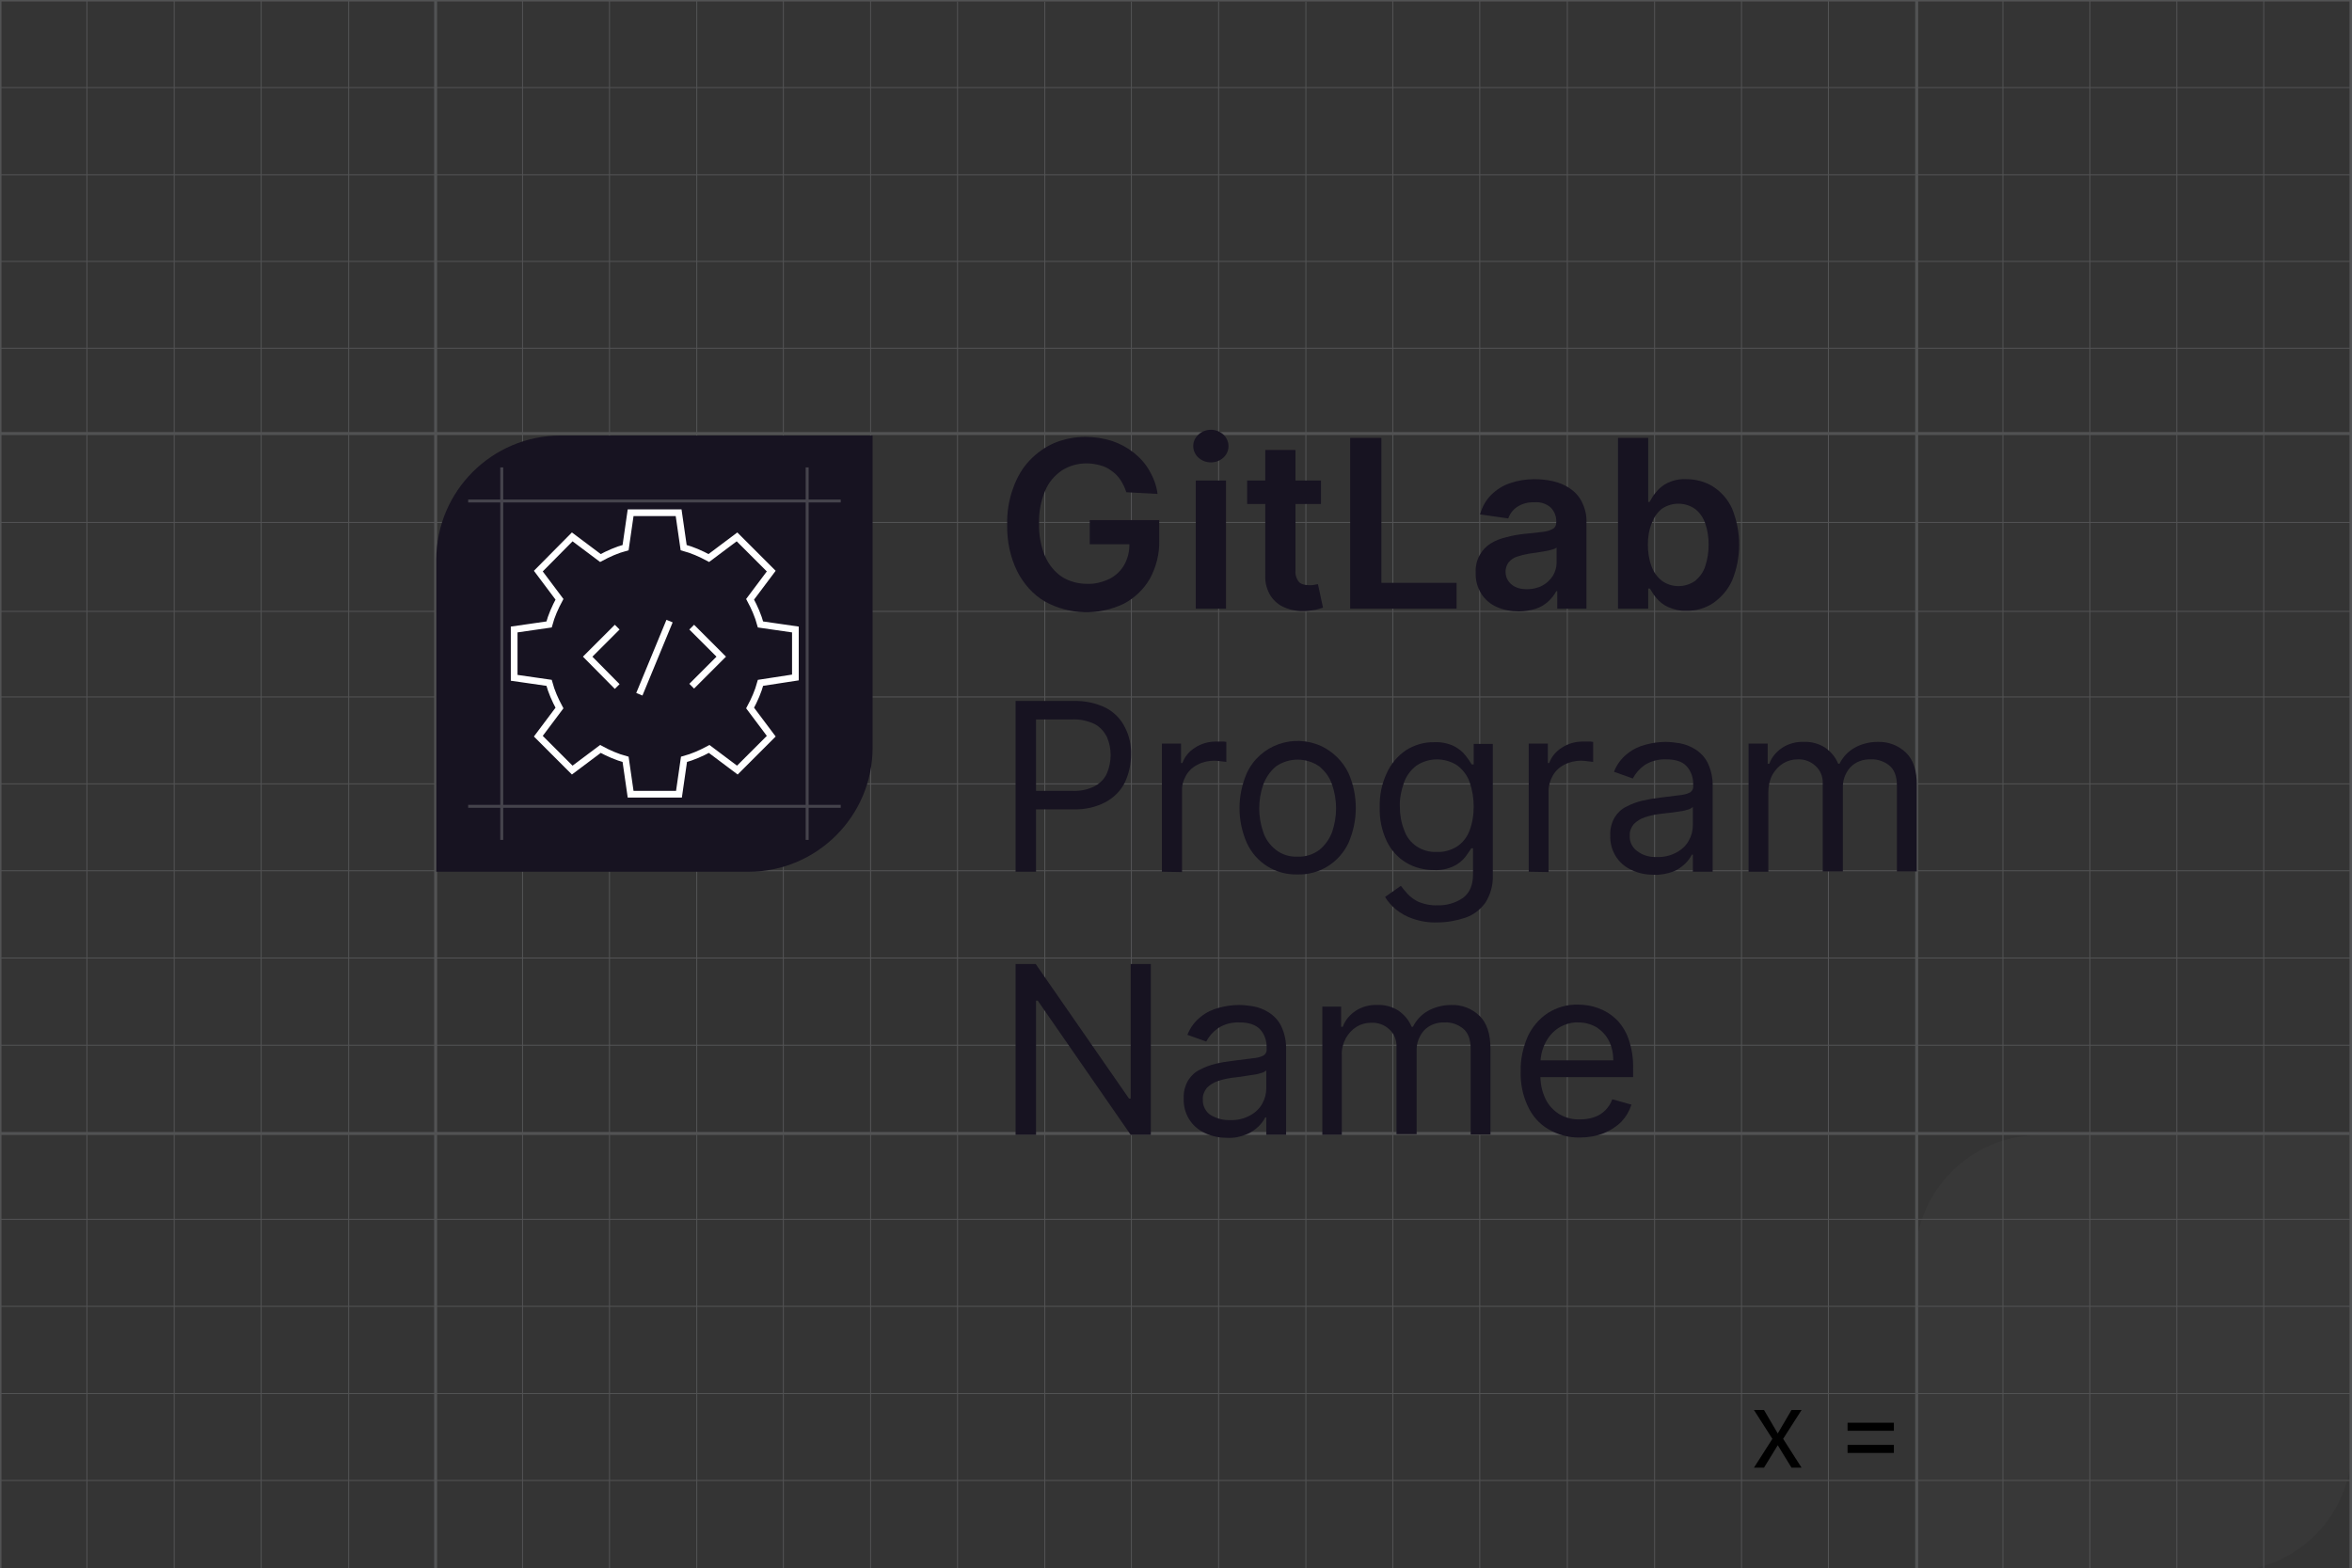 <?xml version="1.0" encoding="utf-8"?>
<!-- Generator: Adobe Illustrator 26.0.0, SVG Export Plug-In . SVG Version: 6.00 Build 0)  -->
<svg version="1.1" id="Layer_1" xmlns="http://www.w3.org/2000/svg" xmlns:xlink="http://www.w3.org/1999/xlink" x="0px" y="0px"
	 viewBox="0 0 700.8 467.4" style="enable-background:new 0 0 700.8 467.4;" xml:space="preserve">
<rect x="0" y="0" width="700.8" height="467.4" fill="#333333" stroke="none"/>
<style type="text/css">
	.st0{opacity:0.5;}
	.st1{fill:none;}
	.st2{fill:none;stroke:#737477;stroke-width:0.28;stroke-miterlimit:10;}
	.st3{fill:none;stroke:#737477;stroke-width:0.88;stroke-miterlimit:10;}
	.st4{opacity:0.1;fill:#515254;enable-background:new    ;}
	.st5{fill:#171321;}
	.st6{opacity:0.15;fill:#515254;enable-background:new    ;}
	.st7{fill:none;stroke:#FFFFFF;stroke-width:2;stroke-miterlimit:10;}
	.st8{fill:none;stroke:#737477;stroke-width:0.875;stroke-miterlimit:10;}
</style>
<g id="Layer_2_00000076564789772771928040000016746433684213206709_">
	<g id="LOGO">
		<g class="st0">
			<rect x="-0.4" y="-0.8" class="st1" width="701.4" height="468.6"/>
			<g>
				<line class="st2" x1="207.6" y1="467.9" x2="207.6" y2="0"/>
				<line class="st2" x1="25.9" y1="467.9" x2="25.9" y2="0"/>
				<line class="st2" x1="-0.1" y1="466.9" x2="-0.1" y2="7.5"/>
				<line class="st2" x1="51.9" y1="467.4" x2="51.9" y2="0"/>
				<line class="st2" x1="77.8" y1="467.8" x2="77.8" y2="0"/>
				<line class="st2" x1="103.9" y1="467.8" x2="103.9" y2="0"/>
				<line class="st2" x1="181.6" y1="467.9" x2="181.6" y2="0"/>
				<line class="st2" x1="155.7" y1="467.9" x2="155.7" y2="0"/>
				<line class="st2" x1="233.4" y1="467.9" x2="233.4" y2="0"/>
				<line class="st2" x1="259.4" y1="467.8" x2="259.4" y2="0"/>
				<line class="st2" x1="285.3" y1="467.9" x2="285.3" y2="0.5"/>
				<line class="st2" x1="311.3" y1="467.9" x2="311.3" y2="0.5"/>
				<line class="st2" x1="363.1" y1="467.9" x2="363.1" y2="0.5"/>
				<line class="st2" x1="337.1" y1="467.9" x2="337.1" y2="0.5"/>
				<line class="st2" x1="389.1" y1="467.9" x2="389.1" y2="0.5"/>
				<line class="st2" x1="415" y1="467.9" x2="415" y2="0"/>
				<line class="st2" x1="440.9" y1="467.9" x2="440.9" y2="0"/>
				<line class="st2" x1="467" y1="467.9" x2="467" y2="0"/>
				<line class="st2" x1="493" y1="467.9" x2="493" y2="0.4"/>
				<line class="st2" x1="518.9" y1="467.9" x2="518.9" y2="0"/>
				<line class="st2" x1="544.8" y1="468" x2="544.8" y2="0"/>
				<line class="st2" x1="596.8" y1="467.9" x2="596.8" y2="0"/>
				<line class="st2" x1="622.7" y1="467.9" x2="622.7" y2="0"/>
				<line class="st2" x1="648.6" y1="467.9" x2="648.6" y2="0"/>
				<line class="st2" x1="674.5" y1="467.9" x2="674.5" y2="0"/>
				<line class="st3" x1="-0.4" y1="467.8" x2="701" y2="467.8"/>
				<line class="st3" x1="0" y1="337.8" x2="700.1" y2="337.8"/>
				<line class="st3" x1="0" y1="0" x2="701" y2="0"/>
				<line class="st3" x1="-0.4" y1="129.2" x2="700.5" y2="129.2"/>
				<line class="st2" x1="-0.4" y1="182.2" x2="700.5" y2="182.2"/>
				<line class="st2" x1="-0.3" y1="441.2" x2="700.8" y2="441.2"/>
				<line class="st2" x1="0.3" y1="389.3" x2="700.8" y2="389.3"/>
				<line class="st2" x1="0.3" y1="415.3" x2="700.9" y2="415.3"/>
				<line class="st2" x1="0.3" y1="363.4" x2="700.8" y2="363.4"/>
				<line class="st2" x1="0.3" y1="311.5" x2="700.4" y2="311.5"/>
				<line class="st2" x1="0.3" y1="285.5" x2="700.4" y2="285.5"/>
				<line class="st2" x1="0.3" y1="259.5" x2="700.4" y2="259.5"/>
				<line class="st2" x1="0.3" y1="233.6" x2="700.4" y2="233.6"/>
				<line class="st2" x1="-0.4" y1="207.7" x2="700.7" y2="207.7"/>
				<path class="st2" d="M701.9,181.6L701.9,181.6z"/>
				<line class="st2" x1="0.3" y1="155.7" x2="700.5" y2="155.7"/>
				<line class="st2" x1="0.3" y1="103.8" x2="700.5" y2="103.8"/>
				<line class="st2" x1="0.3" y1="77.9" x2="700.5" y2="77.9"/>
				<line class="st2" x1="0.3" y1="52.1" x2="700.8" y2="52.1"/>
				<line class="st2" x1="0.3" y1="26.1" x2="700.8" y2="26.1"/>
				<line class="st3" x1="129.8" y1="467.8" x2="129.8" y2="0"/>
				<line class="st3" x1="0" y1="467.9" x2="0" y2="0"/>
				<path class="st3" d="M701.9-0.4L701.9-0.4z"/>
				<path class="st3" d="M702.8,467.4L702.8,467.4z"/>
				<path class="st3" d="M701.9,337.8L701.9,337.8z"/>
				<line class="st3" x1="571.1" y1="0" x2="571.1" y2="467.9"/>
				<line class="st3" x1="700.5" y1="0" x2="700.5" y2="467.9"/>
				<path class="st4" d="M0,0v467.4h700.8L700.6,0H0z M129.8,337.8V129.3h440.9v208.5H129.8z"/>
				<path class="st3" d="M701.9,129.8L701.9,129.8z"/>
			</g>
		</g>
		<path class="st5" d="M335.6,146.7c-0.4-1.3-1-2.5-1.7-3.6c-0.7-1.1-1.6-2-2.6-2.7c-1-0.8-2.2-1.4-3.4-1.7
			c-1.4-0.4-2.8-0.6-4.2-0.6c-2.6,0-5.1,0.7-7.3,2.1c-2.2,1.5-4,3.6-5,6.1c-1.3,3.1-1.9,6.4-1.8,9.7c-0.1,3.3,0.5,6.7,1.8,9.8
			c1.1,2.5,2.8,4.6,5,6.1c2.2,1.4,4.9,2.1,7.5,2.1c2.3,0.1,4.6-0.5,6.7-1.5c1.8-0.9,3.4-2.4,4.4-4.2c1.1-2,1.6-4.2,1.5-6.4l2.1,0.3
			h-13.9v-7.2h20.7v6.1c0.1,4-0.9,7.9-2.8,11.4c-1.8,3.1-4.5,5.7-7.7,7.4c-7.5,3.6-16.2,3.4-23.5-0.6c-3.6-2.1-6.4-5.3-8.3-9
			c-2.1-4.3-3.1-9.1-3-13.9c-0.1-3.7,0.5-7.5,1.8-11c1.1-3.1,2.7-5.9,4.9-8.2c2.1-2.2,4.6-4,7.4-5.2c2.9-1.2,6.1-1.8,9.2-1.8
			c2.7,0,5.3,0.4,7.9,1.2c2.4,0.8,4.6,2,6.5,3.5c1.9,1.5,3.5,3.3,4.7,5.4c1.2,2.1,2.1,4.4,2.4,6.9L335.6,146.7z"/>
		<path class="st5" d="M360.8,137.8c-1.4,0-2.7-0.5-3.7-1.4c-1.9-1.7-2.1-4.6-0.4-6.5c0.1-0.1,0.2-0.2,0.4-0.4
			c2.1-1.9,5.3-1.9,7.4,0c1.9,1.7,2.1,4.7,0.3,6.6c-0.1,0.1-0.2,0.2-0.3,0.3C363.5,137.3,362.2,137.8,360.8,137.8z M356.3,181.4
			v-38.2h9v38.2L356.3,181.4z"/>
		<path class="st5" d="M393.6,143.2v7h-22v-7H393.6z M377,134.1h9v35.9c-0.1,1,0.1,1.9,0.6,2.8c0.3,0.6,0.8,1.1,1.5,1.3
			c0.6,0.2,1.3,0.3,2,0.3c0.5,0,1,0,1.5-0.1c0.5-0.1,0.8-0.2,1.1-0.2l1.5,7c-0.7,0.2-1.4,0.4-2,0.6c-1.1,0.2-2.2,0.3-3.2,0.4
			c-2.1,0.1-4.2-0.2-6.1-1c-1.8-0.7-3.2-1.9-4.3-3.5c-1.1-1.8-1.7-3.9-1.6-6L377,134.1z"/>
		<path class="st5" d="M402.3,181.4v-50.9h9.3v43.2H434v7.7H402.3z"/>
		<path class="st5" d="M452.5,182.2c-2.2,0-4.5-0.4-6.5-1.3c-1.9-0.8-3.5-2.2-4.6-3.9c-1.2-1.9-1.8-4.1-1.7-6.3
			c-0.1-1.9,0.3-3.7,1.2-5.3c0.8-1.4,1.9-2.6,3.2-3.4c1.4-0.9,3-1.5,4.7-1.9c1.8-0.5,3.6-0.8,5.4-1c2.2-0.2,4.1-0.4,5.5-0.6
			c1.1-0.1,2.1-0.4,3-0.9c0.7-0.4,1-1.1,1-1.9v-0.1c0.1-1.6-0.5-3.2-1.7-4.4c-1.3-1.1-3.1-1.7-4.8-1.5c-1.9-0.1-3.7,0.4-5.2,1.4
			c-1.2,0.8-2.1,2-2.6,3.4l-8.4-1.2c0.6-2.2,1.7-4.2,3.3-5.8c1.6-1.6,3.5-2.8,5.6-3.5c2.3-0.8,4.8-1.2,7.3-1.2
			c1.8,0,3.7,0.2,5.5,0.6c1.8,0.4,3.5,1.1,5,2.1c1.5,1,2.8,2.4,3.6,4c1,2,1.5,4.1,1.4,6.3v25.6H464v-5.2h-0.3
			c-1.3,2.4-3.4,4.3-6,5.2C456.1,181.9,454.3,182.2,452.5,182.2z M454.9,175.6c1.6,0,3.2-0.3,4.7-1.1c1.3-0.7,2.3-1.7,3.1-2.9
			c0.7-1.2,1.1-2.5,1.1-3.9v-4.5c-0.4,0.3-0.9,0.5-1.4,0.6c-0.7,0.2-1.5,0.4-2.2,0.5c-0.8,0.1-1.6,0.3-2.5,0.4l-2.1,0.3
			c-1.2,0.2-2.4,0.5-3.6,0.9c-1,0.3-1.8,0.9-2.5,1.7c-1.5,2.1-1.1,5,0.9,6.6C451.6,175.2,453.2,175.6,454.9,175.6z"/>
		<path class="st5" d="M482.1,181.4v-50.9h9v19.1h0.4c0.6-1.1,1.2-2.1,2-3c0.9-1.1,2.1-2.1,3.4-2.7c1.7-0.8,3.6-1.2,5.5-1.1
			c2.8,0,5.6,0.7,8,2.2c2.5,1.6,4.5,3.9,5.7,6.6c2.8,6.9,2.8,14.6,0,21.4c-1.2,2.7-3.2,5-5.6,6.7c-2.4,1.6-5.2,2.4-8,2.3
			c-1.9,0.1-3.7-0.3-5.5-1.1c-1.3-0.6-2.5-1.5-3.4-2.6c-0.8-0.9-1.4-1.9-2-2.9h-0.5v6L482.1,181.4z M491,162.3
			c0,2.2,0.3,4.4,1.1,6.5c0.6,1.7,1.7,3.2,3.1,4.3c2.9,2.1,6.9,2.1,9.9,0c1.4-1.2,2.5-2.7,3-4.4c0.7-2.1,1-4.2,1-6.4
			c0-2.1-0.3-4.3-1-6.3c-0.6-1.7-1.6-3.2-3-4.3c-3-2.1-6.9-2.1-9.9-0.1c-1.4,1.1-2.4,2.6-3,4.2C491.3,158,491,160.1,491,162.3z"/>
		<path class="st5" d="M302.6,259.8v-50.9h17.2c3.4-0.1,6.8,0.6,9.8,2.1c2.4,1.3,4.4,3.3,5.6,5.8c1.3,2.5,1.9,5.3,1.8,8.1
			c0,2.8-0.6,5.6-1.8,8.2c-1.2,2.5-3.2,4.5-5.7,5.9c-3,1.6-6.3,2.3-9.7,2.2h-12.3v-5.5h12.1c2.3,0.1,4.6-0.4,6.6-1.4
			c1.6-0.9,2.9-2.2,3.6-3.8c1.5-3.5,1.5-7.5,0-10.9c-0.8-1.6-2.1-3-3.6-3.8c-2.1-1-4.4-1.5-6.7-1.4h-10.8v45.4L302.6,259.8z"/>
		<path class="st5" d="M346.2,259.8v-38.2h5.7v5.8h0.4c0.7-1.9,2-3.5,3.8-4.6c1.8-1.2,4-1.8,6.2-1.8h1.6c0.6,0,1.1,0,1.5,0.1v6
			c-0.2-0.1-0.7-0.1-1.4-0.2c-0.7-0.1-1.5-0.2-2.2-0.2c-1.7,0-3.5,0.4-5,1.2c-1.4,0.7-2.6,1.8-3.4,3.2c-0.8,1.4-1.3,3-1.2,4.6v24.2
			L346.2,259.8z"/>
		<path class="st5" d="M386.6,260.6c-6.5,0.2-12.4-3.5-15.1-9.4c-2.9-6.6-2.9-14.1,0-20.8c3.9-8.4,13.9-11.9,22.3-8
			c3.5,1.7,6.3,4.5,8,8c2.9,6.6,2.9,14.1,0,20.8C399,257.1,393.1,260.8,386.6,260.6z M386.6,255.3c2.3,0.1,4.6-0.6,6.5-2
			c1.7-1.4,3-3.2,3.8-5.3c1.6-4.6,1.6-9.6,0-14.2c-0.7-2.1-2-3.9-3.8-5.4c-3.9-2.7-9-2.7-12.9,0c-1.7,1.4-3,3.3-3.8,5.4
			c-1.6,4.6-1.6,9.6,0,14.2c0.7,2.1,2,3.9,3.8,5.3C382,254.7,384.3,255.4,386.6,255.3z"/>
		<path class="st5" d="M428.3,274.9c-2.5,0.1-5-0.3-7.3-1.1c-1.9-0.6-3.6-1.6-5.1-2.8c-1.3-1.1-2.4-2.3-3.2-3.7l4.7-3.3
			c0.5,0.7,1.2,1.5,2,2.4c0.9,1,2.1,1.8,3.3,2.4c1.8,0.7,3.7,1.1,5.6,1c2.7,0.1,5.4-0.7,7.6-2.2c2-1.5,3-3.8,3-7v-7.8h-0.5
			c-0.6,0.9-1.2,1.8-1.8,2.6c-0.9,1.1-2.1,2.1-3.4,2.7c-1.8,0.9-3.9,1.3-5.9,1.2c-2.9,0-5.8-0.7-8.3-2.2c-2.5-1.5-4.5-3.7-5.8-6.4
			c-1.5-3.2-2.2-6.6-2.1-10.1c-0.1-3.5,0.6-7,2.1-10.2c1.2-2.7,3.2-5.1,5.7-6.8c2.5-1.6,5.5-2.5,8.5-2.4c2-0.1,4.1,0.3,5.9,1.2
			c1.3,0.7,2.5,1.6,3.4,2.8c0.8,1,1.4,1.9,1.8,2.6h0.6v-6.1h5.7v39.3c0.1,2.8-0.7,5.6-2.2,8c-1.5,2.1-3.6,3.7-6,4.5
			C433.9,274.4,431.1,274.9,428.3,274.9z M428.1,253.9c2.1,0.1,4.2-0.5,6-1.6c1.7-1.1,3-2.8,3.7-4.6c0.9-2.3,1.3-4.8,1.3-7.3
			c0-2.5-0.4-5-1.2-7.3c-0.7-2-2-3.7-3.7-5c-3.7-2.4-8.5-2.4-12.2,0.1c-1.7,1.3-3,3.1-3.7,5.1c-0.8,2.3-1.3,4.7-1.2,7.1
			c0,2.4,0.4,4.8,1.3,7C419.7,251.4,423.7,254.1,428.1,253.9L428.1,253.9z"/>
		<path class="st5" d="M455.5,259.8v-38.2h5.7v5.8h0.4c0.7-1.9,2-3.5,3.8-4.6c1.8-1.2,4-1.8,6.2-1.8h1.6c0.6,0,1.1,0,1.5,0.1v6
			c-0.2-0.1-0.6-0.1-1.4-0.2c-0.7-0.1-1.5-0.2-2.2-0.2c-1.7,0-3.5,0.4-5,1.2c-1.4,0.7-2.6,1.8-3.4,3.2c-0.8,1.4-1.3,3-1.3,4.6v24.2
			L455.5,259.8z"/>
		<path class="st5" d="M492.8,260.7c-2.3,0-4.5-0.4-6.6-1.4c-4.1-1.8-6.6-5.9-6.4-10.4c-0.1-1.9,0.4-3.7,1.3-5.3
			c0.9-1.4,2-2.5,3.5-3.2c1.5-0.8,3.1-1.4,4.8-1.8c1.8-0.4,3.5-0.7,5.3-0.9c2.3-0.3,4.2-0.5,5.6-0.7c1.1-0.1,2.2-0.3,3.2-0.8
			c0.7-0.4,1.1-1.2,1-2V234c0.1-2.1-0.6-4.2-2-5.7c-1.3-1.4-3.4-2-6-2c-2.3-0.1-4.7,0.5-6.6,1.8c-1.4,1-2.6,2.4-3.4,3.9l-5.6-2
			c0.8-2.1,2.2-4,4-5.4c1.6-1.3,3.5-2.2,5.5-2.7c1.9-0.5,3.9-0.8,5.9-0.8c1.4,0,2.8,0.2,4.2,0.4c1.6,0.3,3.2,0.9,4.6,1.8
			c1.6,1,2.9,2.4,3.7,4c1.1,2.3,1.6,4.8,1.5,7.3v25.2h-5.9v-5.1h-0.3c-0.5,1-1.2,1.9-2,2.7c-1.1,1-2.3,1.9-3.7,2.4
			C496.7,260.4,494.7,260.8,492.8,260.7z M493.7,255.4c2,0.1,4.1-0.4,5.9-1.4c1.5-0.8,2.8-2,3.6-3.5c0.8-1.4,1.2-3,1.2-4.6v-5.4
			c-0.5,0.4-1,0.7-1.6,0.8c-0.9,0.3-1.9,0.5-2.9,0.6c-1.1,0.2-2.1,0.3-3.1,0.4l-2.5,0.3c-1.4,0.2-2.9,0.5-4.3,1
			c-1.2,0.4-2.3,1.1-3.2,2c-0.8,1-1.3,2.2-1.2,3.5c-0.1,1.8,0.8,3.6,2.3,4.6C489.6,255,491.7,255.5,493.7,255.4z"/>
		<path class="st5" d="M521,259.8v-38.2h5.7v6h0.5c0.7-2,2.1-3.6,3.9-4.8c1.9-1.2,4.1-1.8,6.4-1.7c2.2-0.1,4.4,0.5,6.3,1.7
			c1.7,1.2,3.1,2.8,3.9,4.8h0.4c1-2,2.5-3.6,4.4-4.7c2.1-1.2,4.5-1.8,7-1.8c3.1-0.1,6.1,1,8.4,3.2c2.2,2.1,3.3,5.4,3.2,9.9v25.5
			h-5.9v-25.6c0-2.8-0.8-4.8-2.3-6c-1.5-1.2-3.5-1.9-5.4-1.8c-2.3-0.1-4.6,0.7-6.2,2.4c-1.5,1.7-2.3,3.9-2.2,6.1v24.9h-6v-26.2
			c0.1-2-0.7-3.9-2.1-5.2c-1.5-1.4-3.4-2.1-5.4-2c-1.5,0-3,0.4-4.3,1.2c-1.3,0.8-2.4,2-3.2,3.4c-0.8,1.5-1.2,3.3-1.2,5v23.9
			L521,259.8z"/>
		<path class="st5" d="M342.9,287.3v50.9h-6l-27.7-40h-0.5v40h-6.1v-50.9h6l27.8,40.1h0.5v-40.1H342.9z"/>
		<path class="st5" d="M365.7,339.1c-2.3,0-4.5-0.4-6.6-1.4c-4.1-1.8-6.6-5.9-6.4-10.4c-0.1-1.9,0.4-3.7,1.3-5.3
			c0.9-1.4,2-2.5,3.5-3.2c1.5-0.8,3.1-1.4,4.8-1.8c1.7-0.4,3.5-0.7,5.3-0.9c2.3-0.3,4.2-0.5,5.6-0.7c1.1-0.1,2.2-0.3,3.2-0.8
			c0.7-0.4,1.1-1.2,1-2v-0.2c0.1-2.1-0.6-4.2-2-5.7c-1.3-1.3-3.3-2-6-2c-2.3-0.1-4.7,0.5-6.6,1.8c-1.4,1-2.6,2.4-3.4,3.9l-5.6-2
			c0.8-2.1,2.2-4,4-5.4c1.6-1.3,3.5-2.2,5.5-2.7c1.9-0.5,3.9-0.8,5.9-0.8c1.4,0,2.8,0.2,4.2,0.4c1.6,0.3,3.2,0.9,4.6,1.8
			c1.6,1,2.9,2.4,3.7,4c1.1,2.3,1.6,4.8,1.5,7.3v25.2h-5.9V333h-0.3c-0.5,1-1.2,1.9-2,2.7c-1.1,1-2.3,1.9-3.7,2.4
			C369.6,338.8,367.7,339.2,365.7,339.1z M366.6,333.8c2,0.1,4.1-0.4,5.9-1.4c1.5-0.8,2.8-2,3.6-3.5c0.8-1.4,1.2-3,1.2-4.5V319
			c-0.5,0.4-1,0.7-1.6,0.8c-0.9,0.3-1.9,0.5-2.9,0.6c-1.1,0.2-2.1,0.3-3.2,0.5l-2.5,0.3c-1.4,0.2-2.9,0.5-4.3,1
			c-1.2,0.4-2.3,1.1-3.2,2c-0.8,1-1.3,2.2-1.2,3.5c-0.1,1.8,0.8,3.6,2.3,4.6C362.6,333.4,364.6,333.9,366.6,333.8L366.6,333.8z"/>
		<path class="st5" d="M394,338.2V300h5.6v6h0.5c0.7-2,2.1-3.6,3.9-4.8c1.9-1.2,4.1-1.8,6.4-1.7c2.2-0.1,4.4,0.5,6.3,1.7
			c1.7,1.2,3.1,2.8,3.9,4.8h0.4c1-2,2.5-3.6,4.4-4.7c2.1-1.2,4.6-1.8,7-1.8c3.1-0.1,6.1,1,8.4,3.2c2.2,2.1,3.3,5.4,3.3,9.9v25.5
			h-5.9v-25.6c0-2.8-0.8-4.8-2.3-6c-1.5-1.2-3.5-1.9-5.4-1.8c-2.3-0.1-4.6,0.7-6.2,2.4c-1.5,1.7-2.3,3.9-2.2,6.1v24.8h-6V312
			c0.1-2-0.7-3.9-2.1-5.2c-1.5-1.4-3.4-2.1-5.5-2c-1.5,0-3,0.4-4.3,1.2c-1.3,0.8-2.4,2-3.2,3.4c-0.8,1.5-1.3,3.3-1.2,5v23.8H394z"/>
		<path class="st5" d="M470.8,339c-3.3,0.1-6.6-0.8-9.5-2.5c-2.7-1.6-4.8-4-6.1-6.9c-1.5-3.2-2.2-6.7-2.1-10.3
			c-0.1-3.6,0.7-7.1,2.1-10.4c1.3-2.8,3.4-5.3,6-7c2.7-1.7,5.8-2.6,9-2.5c2,0,4,0.3,5.9,1c2,0.7,3.8,1.8,5.3,3.2
			c1.7,1.6,3,3.7,3.8,5.9c1,2.9,1.5,5.9,1.4,9v2.5h-29.4V316h23.5c0-2-0.4-4-1.3-5.8c-0.8-1.6-2.1-3-3.6-4c-1.7-1-3.6-1.5-5.5-1.5
			c-2.1-0.1-4.3,0.6-6,1.7c-1.7,1.1-3,2.7-3.9,4.5c-0.9,1.8-1.4,3.9-1.4,5.9v3.4c-0.1,2.5,0.4,5,1.5,7.3c0.9,1.9,2.4,3.5,4.2,4.6
			c1.9,1.1,4.1,1.6,6.2,1.5c1.4,0,2.8-0.2,4.2-0.7c1.2-0.4,2.3-1.1,3.2-2c0.9-0.9,1.7-2.1,2.1-3.3l5.7,1.6c-0.6,1.9-1.6,3.6-3,5.1
			c-1.5,1.5-3.3,2.6-5.2,3.4C475.6,338.6,473.2,339,470.8,339z"/>
		<path class="st5" d="M167,129.8h93l0,0v93c0,20.4-16.6,37-37,37l0,0h-93l0,0v-93C130,146.4,146.6,129.8,167,129.8z"/>
		<path class="st6" d="M607.7,338.3h93l0,0v93c0,20.4-16.6,37-37,37h-93l0,0v-93C570.7,354.9,587.3,338.3,607.7,338.3L607.7,338.3z"
			/>
		<path class="st7" d="M237,201.9v-14.3l-10.4-1.5c-0.7-2.6-1.8-5.1-3.1-7.5l6.3-8.4L219.6,160l-8.4,6.3c-2.4-1.3-4.9-2.4-7.5-3.1
			l-1.5-10.4h-14.3l-1.5,10.4c-2.6,0.7-5.1,1.8-7.5,3.1l-8.4-6.3l-10.1,10.2l6.3,8.4c-1.3,2.4-2.4,4.9-3.1,7.5l-10.4,1.5V202
			l10.4,1.5c0.7,2.6,1.8,5.1,3.1,7.5l-6.3,8.4l10.1,10.1l8.4-6.3c2.4,1.3,4.9,2.4,7.5,3.1l1.5,10.4h14.4l1.5-10.4
			c2.6-0.7,5.1-1.8,7.5-3.1l8.4,6.3l10.1-10.1l-6.3-8.4c1.3-2.4,2.4-4.9,3.1-7.5L237,201.9z"/>
		<polyline class="st7" points="183.9,204.6 175.1,195.7 183.9,186.9 		"/>
		<polyline class="st7" points="206.1,186.9 214.9,195.7 206.1,204.5 		"/>
		<line class="st7" x1="199.5" y1="185.1" x2="190.5" y2="206.9"/>
		<path d="M525.6,420.2l4.1,7l4.1-7h3l-5.5,8.6l5.5,8.6h-3l-4.1-6.7l-4.1,6.7h-3l5.5-8.6l-5.5-8.6H525.6z"/>
		<path d="M550.5,426.4v-2.4h13.8v2.4H550.5z M550.5,433v-2.4h13.8v2.4H550.5z"/>
		<g class="st0">
			<line class="st8" x1="149.5" y1="250.3" x2="149.5" y2="139.3"/>
			<line class="st8" x1="240.5" y1="250.3" x2="240.5" y2="139.3"/>
			<path class="st8" d="M250.5,149.3h-111H250.5z"/>
			<path class="st8" d="M250.5,240.3h-111H250.5z"/>
		</g>
	</g>
</g>
</svg>

